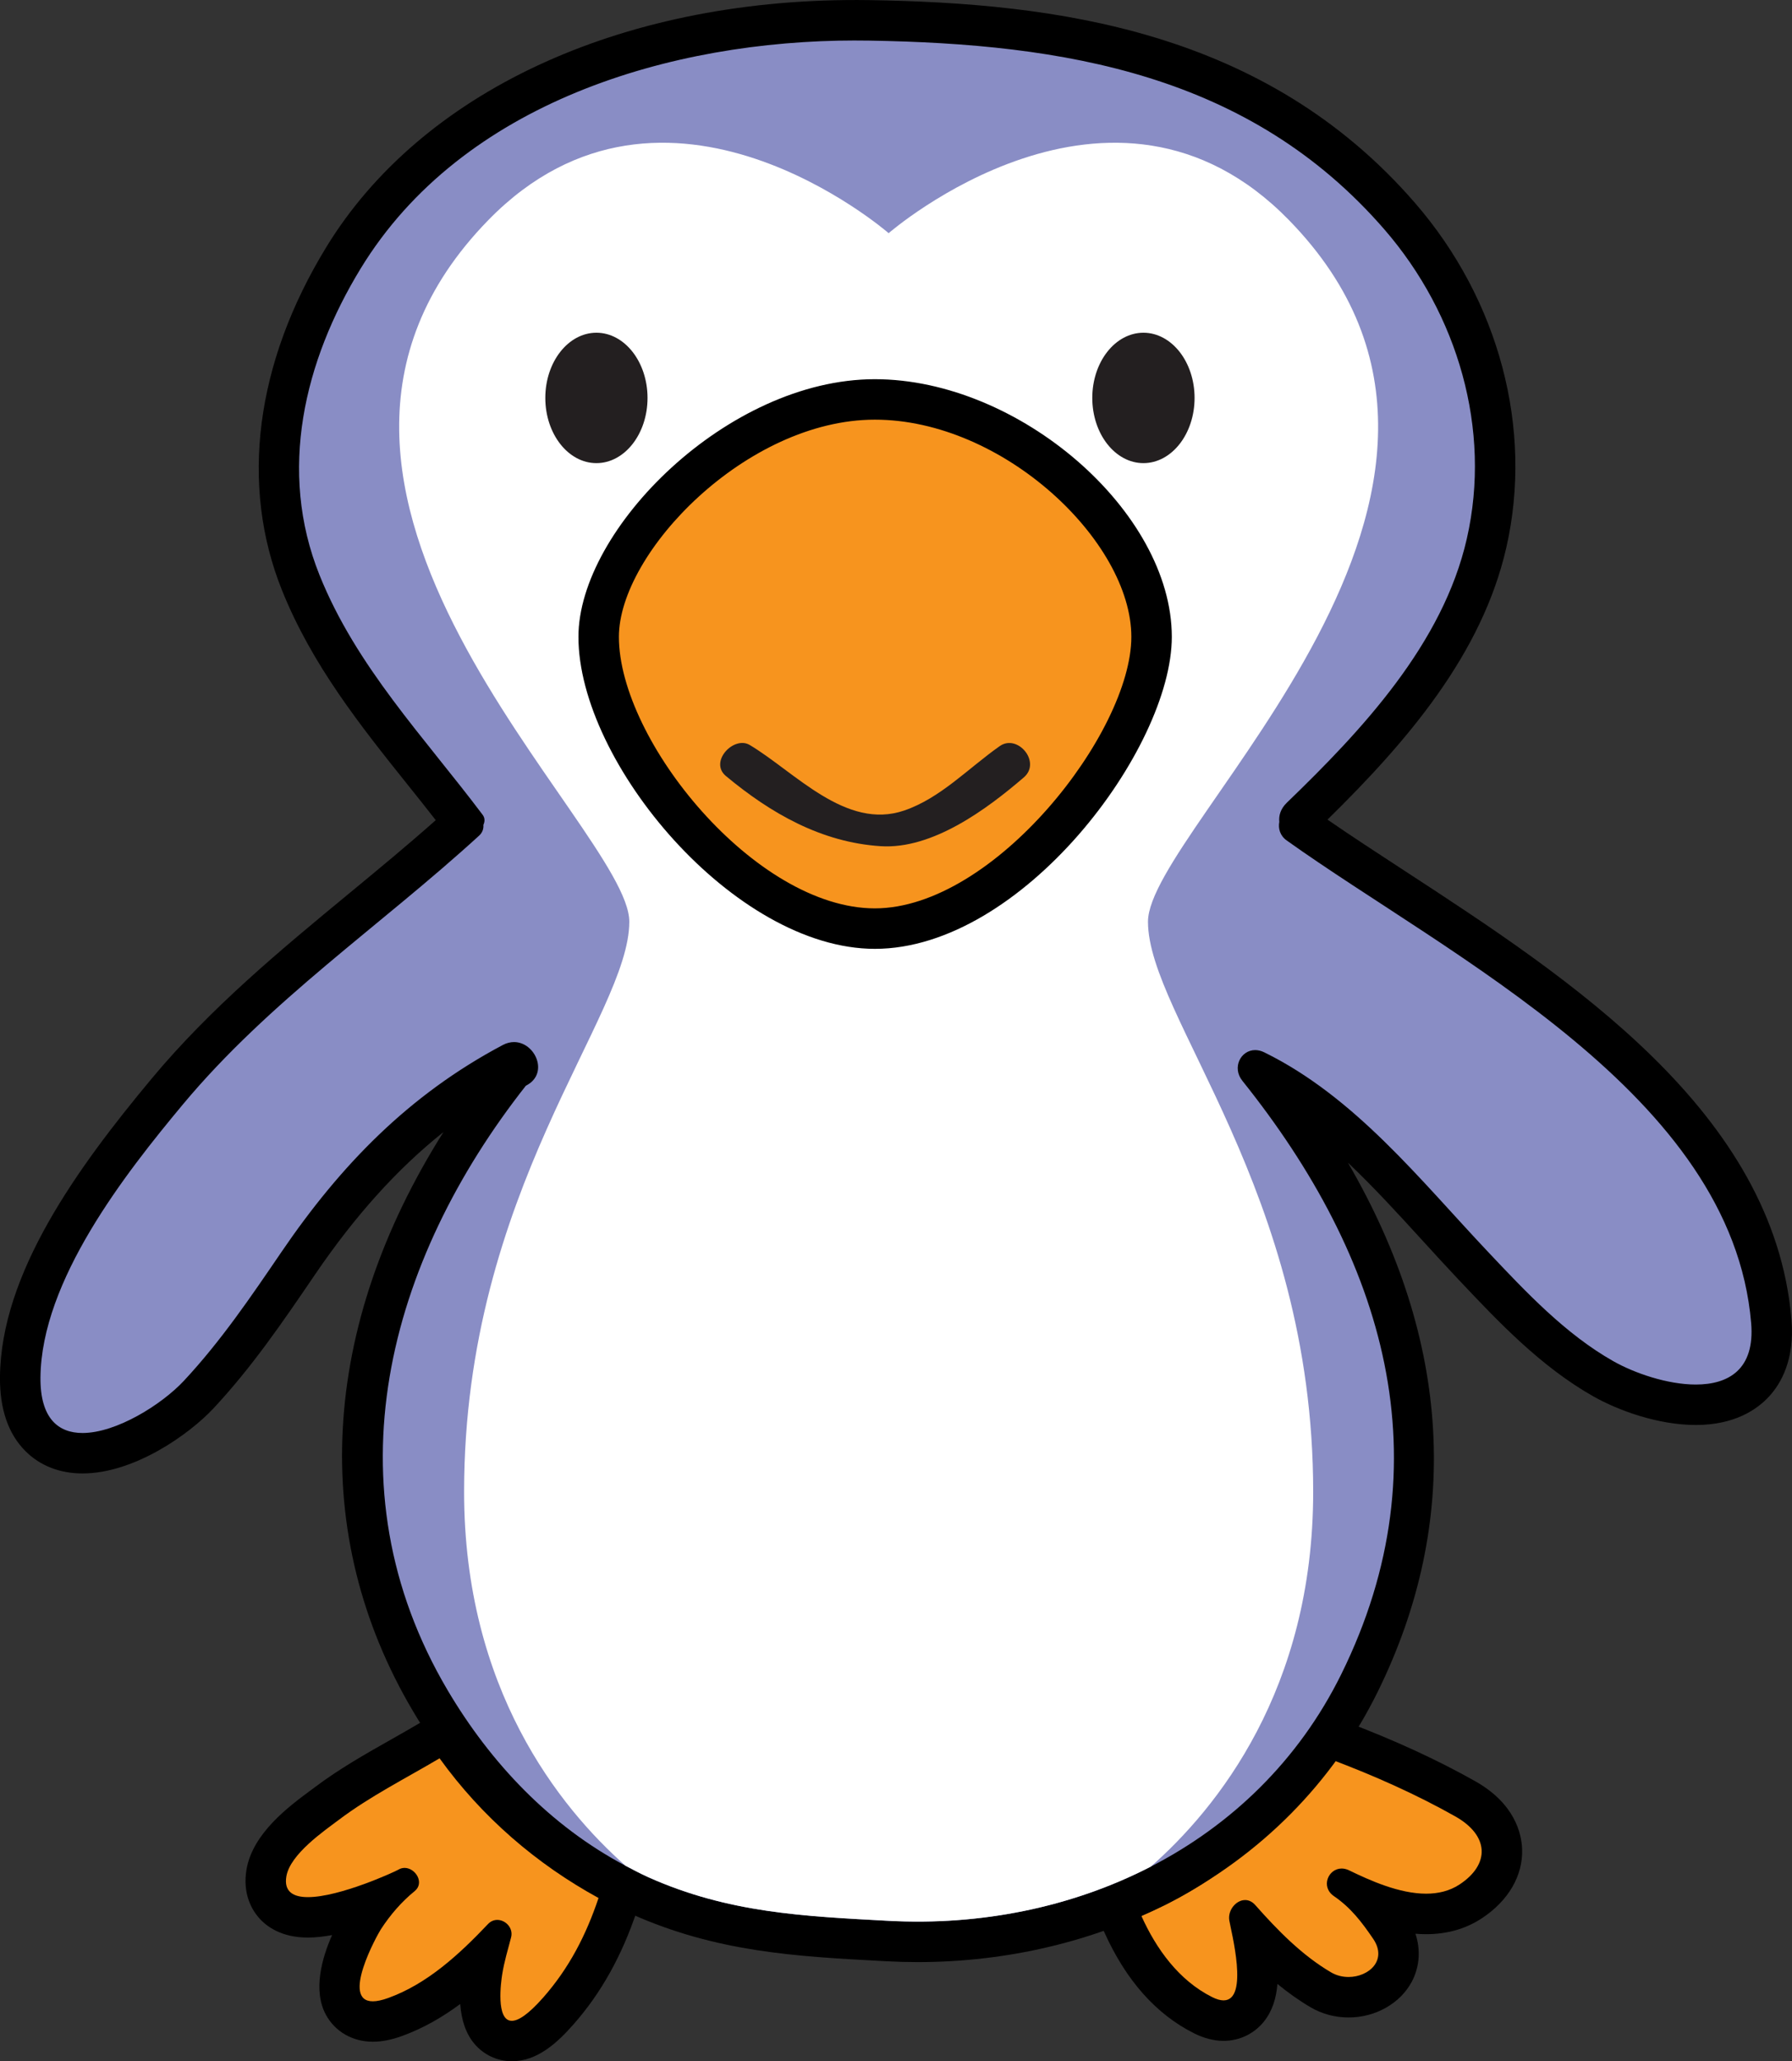 <svg version="1.1" xmlns="http://www.w3.org/2000/svg" xmlns:xlink="http://www.w3.org/1999/xlink" width="108.235" height="124.441" viewBox="0,0,108.235,124.441"><rect x="0" y="0" width="108.235" height="124.441" fill="#333333" stroke="none"/><g transform="translate(-186.122,-119.413)"><g data-paper-data="{&quot;isPaintingLayer&quot;:true}" fill-rule="nonzero" stroke="none" stroke-width="0.815" stroke-linecap="butt" stroke-linejoin="miter" stroke-miterlimit="10" stroke-dasharray="" stroke-dashoffset="0" style="mix-blend-mode: normal"><g><path d="M260.026,241.402c-0.397,0 -0.808,-0.11 -1.256,-0.336c-2.019,-1.018 -3.643,-2.862 -4.822,-5.481l-0.511,-1.133l1.14,-0.492c0.454,-0.195 0.907,-0.402 1.366,-0.629c3.667,-1.825 6.909,-4.65 9.636,-8.397l0.548,-0.753l0.871,0.328c2.835,1.069 5.399,2.246 7.62,3.499c1.387,0.783 2.175,1.879 2.217,3.086c0.041,1.177 -0.628,2.281 -1.882,3.107c-0.766,0.503 -1.673,0.759 -2.695,0.759c-1.123,0 -2.268,-0.307 -3.351,-0.723c0.446,0.504 0.816,1.029 1.164,1.54c0.597,0.876 0.687,1.859 0.244,2.697c-0.488,0.92 -1.564,1.515 -2.742,1.515v0c-0.596,0 -1.175,-0.154 -1.675,-0.447c-1.602,-0.939 -2.973,-2.238 -4.142,-3.497c0.415,2.119 0.498,3.722 -0.258,4.657c-0.363,0.45 -0.887,0.698 -1.473,0.698z" fill="#f7941e"/><path d="M266.569,225.654c-2.649,3.64 -6.024,6.753 -10.084,8.773c-0.477,0.236 -0.951,0.453 -1.424,0.656c0.898,1.991 2.255,3.882 4.259,4.892c0.28,0.142 0.513,0.205 0.705,0.205c1.562,0 0.447,-4.189 0.344,-4.834c-0.098,-0.608 0.408,-1.223 0.956,-1.223c0.21,0 0.427,0.09 0.617,0.306c1.338,1.513 2.817,3.029 4.575,4.06c0.328,0.193 0.697,0.279 1.056,0.279c1.231,0 2.363,-1.017 1.487,-2.304c-0.69,-1.015 -1.352,-1.88 -2.369,-2.576c-0.821,-0.563 -0.344,-1.668 0.465,-1.668c0.141,0 0.292,0.033 0.447,0.109c1.253,0.607 3.024,1.41 4.655,1.41c0.72,0 1.414,-0.157 2.022,-0.558c1.837,-1.21 1.802,-2.945 -0.263,-4.109c-2.363,-1.333 -4.9,-2.458 -7.45,-3.42M265.688,222.712l1.742,0.656c2.893,1.091 5.514,2.295 7.788,3.578c2.392,1.349 2.805,3.153 2.838,4.108c0.056,1.596 -0.83,3.115 -2.432,4.17c-0.969,0.638 -2.1,0.96 -3.365,0.96c-0.217,0 -0.431,-0.01 -0.646,-0.027c0.323,0.971 0.255,1.996 -0.217,2.89c-0.696,1.315 -2.197,2.166 -3.822,2.166c-0.813,0 -1.605,-0.213 -2.292,-0.615c-0.714,-0.419 -1.381,-0.898 -2.005,-1.411c-0.068,0.863 -0.309,1.647 -0.828,2.288c-0.593,0.73 -1.476,1.149 -2.424,1.149c-0.585,0 -1.192,-0.157 -1.806,-0.467c-2.276,-1.148 -4.088,-3.19 -5.386,-6.07l-1.021,-2.264l2.281,-0.983c0.472,-0.203 0.898,-0.4 1.303,-0.599c3.492,-1.738 6.585,-4.438 9.195,-8.024l1.096,-1.505z" fill="#000000"/></g><g><path d="M217.037,242.635c-0.516,-0.001 -0.986,-0.219 -1.324,-0.614c-0.727,-0.854 -0.652,-2.436 -0.462,-3.615c0.051,-0.317 0.116,-0.626 0.189,-0.929c-1.557,1.526 -3.308,2.93 -5.447,3.704c-0.51,0.186 -0.953,0.275 -1.353,0.275c-0.779,0 -1.42,-0.359 -1.759,-0.986c-0.972,-1.794 1.209,-5.231 1.231,-5.265c0.237,-0.362 0.486,-0.704 0.748,-1.026c-1.267,0.481 -2.904,0.987 -4.139,0.987c-0.924,0 -1.62,-0.272 -2.072,-0.808c-0.287,-0.341 -0.595,-0.944 -0.434,-1.88c0.271,-1.573 1.825,-2.836 3.392,-3.995l0.267,-0.198c1.416,-1.065 2.953,-1.934 4.44,-2.775c0.581,-0.328 1.162,-0.658 1.736,-0.998l0.961,-0.57l0.653,0.906c2.406,3.339 5.5,6.056 9.196,8.076l0.898,0.491l-0.325,0.969c-0.874,2.605 -2.014,4.648 -3.585,6.431c-1.109,1.257 -1.976,1.818 -2.811,1.818z" fill="#f7941e"/><path d="M212.673,225.565c-2.037,1.208 -4.173,2.277 -6.064,3.699c-0.911,0.686 -2.957,2.082 -3.19,3.425c-0.161,0.934 0.42,1.258 1.302,1.258c1.918,0 5.256,-1.534 5.452,-1.653c0.127,-0.078 0.258,-0.112 0.386,-0.112c0.659,0 1.223,0.904 0.608,1.402c-0.793,0.643 -1.473,1.435 -2.032,2.291c-0.247,0.379 -2.439,4.361 -0.495,4.361c0.243,0 0.551,-0.062 0.936,-0.202c2.377,-0.861 4.308,-2.657 6.023,-4.464c0.165,-0.173 0.362,-0.248 0.558,-0.248c0.501,0 0.983,0.49 0.834,1.057c-0.192,0.733 -0.416,1.472 -0.535,2.223c-0.071,0.436 -0.401,2.812 0.579,2.812c0.39,0 0.989,-0.377 1.895,-1.404c1.569,-1.78 2.595,-3.781 3.343,-6.011c-3.753,-2.052 -7.045,-4.888 -9.601,-8.433M213.349,222.322l1.308,1.812c2.298,3.189 5.256,5.786 8.79,7.719l1.795,0.981l-0.651,1.94c-0.915,2.727 -2.166,4.967 -3.826,6.85c-0.973,1.103 -2.177,2.231 -3.727,2.231c-0.868,0 -1.689,-0.381 -2.254,-1.043c-0.504,-0.593 -0.793,-1.401 -0.865,-2.413c-1.057,0.783 -2.22,1.463 -3.507,1.929c-0.647,0.235 -1.226,0.349 -1.77,0.349c-1.222,0 -2.282,-0.608 -2.834,-1.626c-0.799,-1.474 -0.243,-3.425 0.372,-4.814c-0.507,0.095 -1.002,0.151 -1.458,0.151c-1.619,0 -2.529,-0.676 -3.006,-1.243c-0.372,-0.442 -0.958,-1.402 -0.704,-2.874c0.377,-2.186 2.563,-3.803 3.869,-4.769l0.26,-0.193c1.479,-1.112 3.051,-2 4.572,-2.861c0.573,-0.324 1.148,-0.649 1.714,-0.985l1.922,-1.14z" fill="#000000"/></g><g><g><path d="M241.554,236.647c-0.608,0 -1.218,-0.016 -1.828,-0.049l-0.334,-0.018c-4.981,-0.266 -9.686,-0.519 -14.606,-2.717c-0.477,-0.213 -0.935,-0.455 -1.392,-0.696c-4.525,-2.396 -8.401,-6.213 -11.278,-11.072c-6.827,-11.534 -5.075,-25.344 4.806,-37.89l0.147,-0.187l0.281,-0.16c0.054,-0.048 0.031,-0.141 -0.042,-0.223c-0.046,-0.053 -0.103,-0.089 -0.139,-0.089c-0.025,0 -0.065,0.013 -0.107,0.036c-4.999,2.648 -9.108,6.492 -12.928,12.099l-0.121,0.178c-1.786,2.62 -3.634,5.33 -5.888,7.745c-1.602,1.717 -4.607,3.543 -7.019,3.543c-1.047,0 -1.943,-0.346 -2.593,-1.001c-0.788,-0.795 -1.182,-1.999 -1.17,-3.579c0.049,-5.871 4.512,-12.011 8.872,-17.245c3.514,-4.216 7.704,-7.673 11.757,-11.015c2.031,-1.675 4.129,-3.406 6.11,-5.208l-0.004,-0.05c-0.774,-1.019 -1.586,-2.033 -2.373,-3.016c-2.787,-3.484 -5.669,-7.088 -7.418,-11.445c-2.403,-5.984 -1.488,-12.946 2.577,-19.602c5.489,-8.987 17.051,-14.352 30.931,-14.352c0.282,0 0.563,0.002 0.844,0.006c10.92,0.178 23.265,1.722 32.024,11.823c4.831,5.57 6.793,12.947 5.25,19.732c-1.469,6.459 -6.262,11.777 -11.222,16.561c-0.089,0.086 -0.085,0.125 -0.084,0.146l0.019,0.18l-0.021,0.115c1.719,1.223 3.654,2.485 5.701,3.819c9.714,6.332 21.802,14.213 22.805,26.169c0.132,1.57 -0.216,2.817 -1.033,3.705c-0.799,0.869 -2.019,1.329 -3.527,1.329c0,0 0,0 -0.001,0c-2.071,0 -4.297,-0.841 -5.575,-1.562c-3.024,-1.706 -5.439,-4.261 -7.774,-6.734l-0.086,-0.091c-0.731,-0.774 -1.456,-1.568 -2.184,-2.365c-3.159,-3.46 -6.422,-7.034 -10.505,-9.184c9.778,12.424 11.725,24.78 5.8,36.759c-2.58,5.219 -6.741,9.419 -12.034,12.148c-4.384,2.26 -9.444,3.455 -14.635,3.455z" fill="#898dc5"/><path d="M237.794,121.857c-11.145,0 -23.754,3.723 -29.887,13.765c-3.411,5.587 -5.012,12.222 -2.486,18.511c2.215,5.519 6.325,9.786 9.851,14.47c0.147,0.193 0.136,0.416 0.046,0.609c0.019,0.227 -0.049,0.459 -0.261,0.653c-5.977,5.463 -12.669,9.961 -17.902,16.24c-3.466,4.16 -8.54,10.621 -8.589,16.473c-0.02,2.473 1.082,3.348 2.54,3.348c2.04,0 4.78,-1.711 6.126,-3.155c2.239,-2.399 4.051,-5.078 5.893,-7.778c3.576,-5.247 7.704,-9.492 13.366,-12.491c0.233,-0.124 0.462,-0.177 0.678,-0.177c1.28,0 2.126,1.895 0.747,2.618c-0.011,0.004 -0.023,0.012 -0.034,0.019c-8.337,10.585 -12.037,24.14 -4.714,36.511c2.606,4.401 6.198,8.178 10.729,10.577c0.456,0.241 0.912,0.485 1.388,0.698c4.817,2.152 9.356,2.353 14.506,2.63c0.589,0.032 1.176,0.047 1.763,0.047c4.957,0 9.813,-1.122 14.075,-3.319c4.841,-2.496 8.916,-6.382 11.498,-11.604c6.369,-12.88 2.584,-25.166 -5.967,-35.839c-0.643,-0.801 -0.097,-1.853 0.772,-1.854c0.173,0 0.361,0.042 0.553,0.137c5.482,2.694 9.397,7.69 13.516,12.049c2.265,2.399 4.672,4.965 7.572,6.601c1.267,0.715 3.257,1.405 4.975,1.405c1.967,0 3.578,-0.905 3.342,-3.711c-1.157,-13.808 -18.169,-22.087 -28.052,-29.136c-0.409,-0.291 -0.522,-0.728 -0.447,-1.121c-0.042,-0.39 0.082,-0.797 0.45,-1.154c4.54,-4.38 9.432,-9.594 10.878,-15.953c1.501,-6.599 -0.556,-13.558 -4.981,-18.66c-8.134,-9.379 -19.362,-11.209 -31.122,-11.401c-0.274,-0.004 -0.548,-0.006 -0.824,-0.006M237.794,119.413v0c0.289,0 0.577,0.003 0.863,0.007c11.191,0.182 23.853,1.78 32.929,12.244c5.084,5.863 7.146,13.641 5.517,20.803c-1.464,6.433 -5.986,11.704 -10.802,16.428c1.442,0.995 3.019,2.023 4.67,3.099c9.936,6.478 22.302,14.54 23.354,27.089c0.202,2.398 -0.622,3.844 -1.35,4.635c-0.723,0.787 -2.079,1.724 -4.427,1.724c-2.305,0 -4.701,-0.888 -6.176,-1.719c-3.186,-1.796 -5.776,-4.539 -8.062,-6.96l-0.086,-0.09c-0.74,-0.784 -1.482,-1.596 -2.198,-2.381c-1.455,-1.592 -2.93,-3.209 -4.492,-4.688c6.245,10.731 6.883,21.668 1.783,31.981c-2.697,5.455 -7.044,9.844 -12.569,12.693c-4.556,2.35 -9.812,3.591 -15.195,3.591c-0.628,0 -1.265,-0.017 -1.894,-0.051l-0.333,-0.018c-5.097,-0.273 -9.913,-0.531 -15.041,-2.822c-0.526,-0.235 -1.003,-0.488 -1.464,-0.732l-0.069,-0.037c-4.654,-2.466 -8.696,-6.439 -11.687,-11.492c-6.321,-10.678 -5.598,-23.195 1.845,-34.963c-2.811,2.24 -5.346,5.061 -7.767,8.614l-0.121,0.178c-1.812,2.659 -3.686,5.408 -6.004,7.89c-1.474,1.58 -4.798,3.932 -7.913,3.932c-1.38,0 -2.577,-0.471 -3.461,-1.362c-1.026,-1.035 -1.539,-2.532 -1.524,-4.45c0.052,-6.255 4.657,-12.617 9.156,-18.017c3.586,-4.303 7.822,-7.797 11.917,-11.176c1.741,-1.436 3.533,-2.913 5.248,-4.435c-0.559,-0.718 -1.131,-1.433 -1.691,-2.132c-2.843,-3.554 -5.782,-7.229 -7.598,-11.753c-2.551,-6.351 -1.604,-13.7 2.667,-20.694c5.711,-9.352 17.663,-14.935 31.973,-14.935v0z" fill="#000000"/></g><path d="M255.459,175.057c0,5.707 9.978,16.224 9.978,34.418c0,11.952 -5.816,19.119 -9.807,22.63c-4.767,2.458 -10.276,3.57 -15.838,3.273c-5.15,-0.276 -9.689,-0.477 -14.506,-2.63c-0.476,-0.213 -0.931,-0.456 -1.388,-0.698c-3.989,-3.531 -9.745,-10.684 -9.745,-22.574c0,-18.194 9.978,-28.711 9.978,-34.418c0,-5.707 -24.435,-26.059 -8.511,-42.362c10.688,-10.943 24.175,0.794 24.175,0.794c0,0 13.487,-11.736 24.174,-0.794c15.925,16.303 -8.51,36.655 -8.51,42.362z" fill="#ffffff"/></g><g><g><path d="M238.962,175.475c-7.894,0 -16.681,-10.499 -16.681,-17.614c0,-5.994 8.406,-14.334 16.681,-14.334c8.609,0 16.714,8.075 16.714,14.334c0.001,6.159 -8.591,17.614 -16.714,17.614z" fill="#f7941e"/><path d="M238.962,144.749c-7.753,0 -15.459,8.021 -15.459,13.112c0,6.267 8.246,16.392 15.459,16.392c7.213,0 15.492,-10.631 15.492,-16.392c0,-5.761 -7.739,-13.112 -15.492,-13.112M238.962,142.306c8.717,0 17.936,7.995 17.936,15.556c0,6.751 -9.04,18.835 -17.936,18.835c-8.473,0 -17.903,-11.227 -17.903,-18.835c0,-6.505 9.021,-15.556 17.903,-15.556z" fill="#000000"/></g><path d="M229.97,166.267c-1.038,-0.863 0.472,-2.453 1.436,-1.877c2.733,1.634 5.803,5.161 9.329,3.956c2.192,-0.749 3.847,-2.535 5.769,-3.888c1.082,-0.762 2.527,0.968 1.457,1.887c-2.236,1.923 -5.522,4.358 -8.652,4.154c-3.572,-0.232 -6.625,-1.976 -9.339,-4.233z" fill="#231f20"/></g><path d="M222.145,139.501c0.852,0 1.623,0.442 2.182,1.153c0.559,0.713 0.905,1.698 0.905,2.783c0,1.086 -0.346,2.071 -0.905,2.783c-0.559,0.712 -1.33,1.153 -2.182,1.153c-0.852,0 -1.623,-0.441 -2.182,-1.153c-0.559,-0.713 -0.905,-1.698 -0.905,-2.783c0,-1.086 0.346,-2.071 0.905,-2.783c0.559,-0.712 1.33,-1.153 2.182,-1.153z" fill="#231f20"/><path d="M255.184,139.501c0.852,0 1.624,0.442 2.184,1.153c0.559,0.713 0.905,1.698 0.905,2.783c0,1.086 -0.346,2.071 -0.905,2.783c-0.559,0.712 -1.332,1.153 -2.184,1.153c-0.852,0 -1.624,-0.441 -2.184,-1.153c-0.559,-0.713 -0.905,-1.698 -0.905,-2.783c0,-1.086 0.346,-2.071 0.905,-2.783c0.559,-0.712 1.332,-1.153 2.184,-1.153z" fill="#231f20"/></g></g></svg>